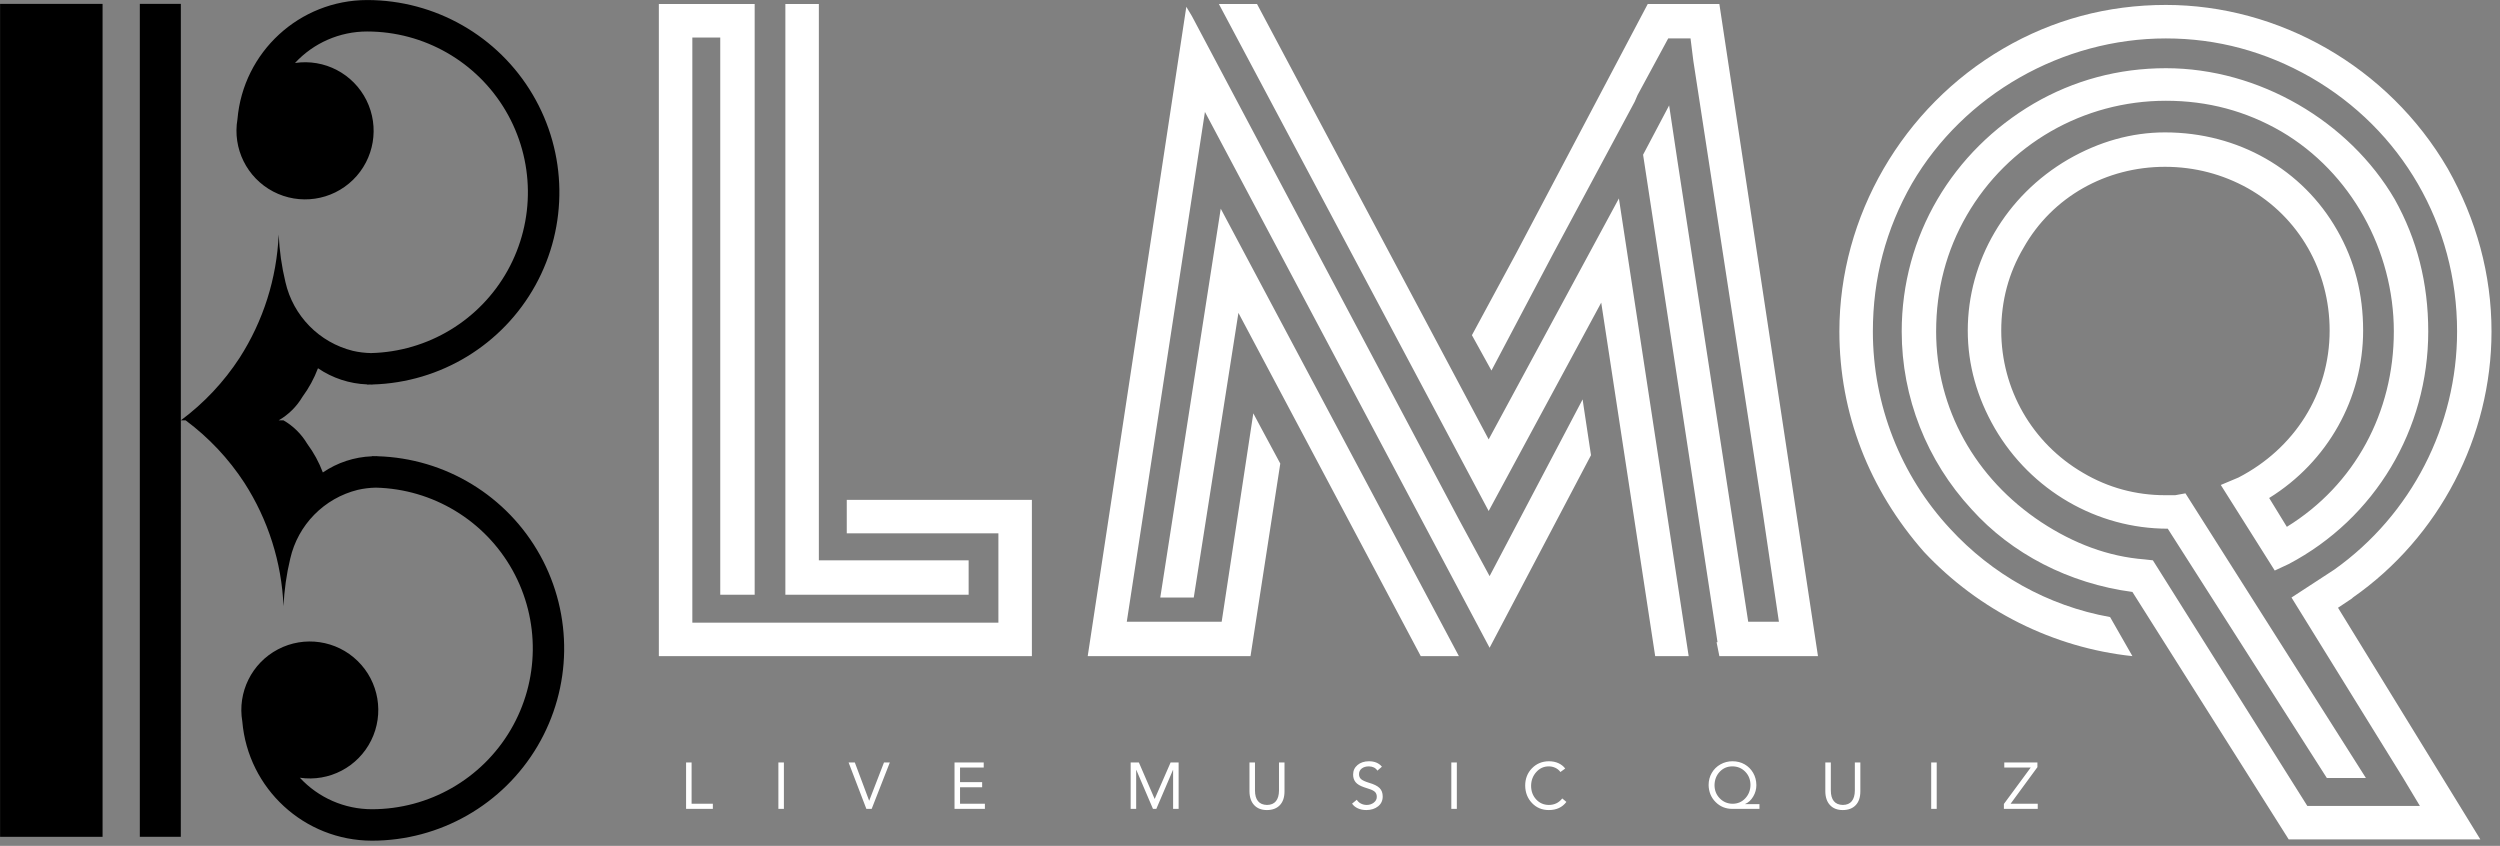 <?xml version="1.0" encoding="iso-8859-1"?>
<!-- Uploaded to: SVG Repo, www.svgrepo.com, Generator: SVG Repo Mixer Tools -->
<!DOCTYPE svg PUBLIC "-//W3C//DTD SVG 1.1//EN" "http://www.w3.org/Graphics/SVG/1.1/DTD/svg11.dtd">
<svg version="1.1" id="Capa_1" xmlns="http://www.w3.org/2000/svg"
	 viewBox="0 0 266 90" xml:space="preserve">
<rect x="0" y="0" width="266" height="90" fill="#808080" stroke="none"/>
<g id="XMLID_40_">
	    <g id="SvgjsG8563"
		   transform="matrix(1.114,0,0,1.114,-25.679,-11.532)"
		   fill="#000000aa">
        <g xmlns="http://www.w3.org/2000/svg">
            <path d="m23.059 10.723h9.789v79.555h-9.789z"/>
			<path d="m59.094 53.926v-0.012c-0.07 0-0.141 0.008-0.215 0.008-0.102 0-0.203-0.008-0.305-0.008v0.02c-1.676 0.062-3.301 0.598-4.688 1.543-0.367-0.973-0.867-1.895-1.488-2.731-0.551-0.93-1.332-1.703-2.269-2.246h-0.465 0.004c0.938-0.543 1.719-1.316 2.269-2.246 0.617-0.836 1.117-1.758 1.484-2.731 1.387 0.945 3.012 1.48 4.691 1.543v0.02c0.102 0 0.203-0.008 0.301-0.008 0.074 0 0.145 0.008 0.215 0.008v-0.012c6.5-0.184 12.414-3.785 15.559-9.473 3.144-5.691 3.047-12.617-0.258-18.215-3.301-5.598-9.316-9.031-15.816-9.031-6.453 0.012-11.832 4.953-12.383 11.383-0.48 2.797 0.898 5.586 3.41 6.906 2.516 1.32 5.594 0.871 7.625-1.113s2.551-5.051 1.289-7.598c-1.262-2.543-4.016-3.984-6.828-3.566 1.777-1.918 4.273-3.008 6.887-3.008 5.441 0 10.48 2.883 13.238 7.574 2.762 4.695 2.828 10.496 0.184 15.254-2.648 4.758-7.617 7.758-13.059 7.887-0.578-0.012-1.152-0.082-1.715-0.211-3.219-0.797-5.711-3.34-6.449-6.57-0.359-1.488-0.574-3.012-0.645-4.543-0.18 4.191-1.469 8.258-3.738 11.789-1.5 2.301-3.398 4.32-5.606 5.961v-39.777h-3.918v79.555h3.914l0.004-39.777h0.465-0.004c2.207 1.641 4.106 3.66 5.606 5.961 2.273 3.531 3.562 7.598 3.738 11.789 0.07-1.531 0.285-3.055 0.645-4.547 0.738-3.231 3.234-5.769 6.449-6.566 0.562-0.129 1.141-0.199 1.719-0.211 5.441 0.129 10.414 3.129 13.062 7.887 2.644 4.758 2.578 10.562-0.184 15.254-2.762 4.695-7.801 7.574-13.246 7.574-2.613 0-5.106-1.09-6.883-3.008 2.805 0.414 5.555-1.027 6.812-3.566 1.258-2.539 0.738-5.602-1.289-7.582-2.027-1.984-5.102-2.434-7.609-1.117-2.512 1.316-3.887 4.102-3.41 6.894 0.551 6.43 5.926 11.371 12.379 11.383 6.5 0 12.516-3.438 15.816-9.031 3.301-5.598 3.398-12.523 0.258-18.211-3.144-5.688-9.059-9.293-15.555-9.477z"/>
        </g>
    </g>
	<g id="SvgjsG8564"
	   transform="matrix(3.807,0,0,3.807,80,-19.766) scale(1.3) translate(-2, -1.9)" fill="#ffffffaa">
        <path d="M0 5.98 l2.06 0 l0 12.7 l-0.74 0 l0 -11.98 l-0.6 0 l0 12.58 l6.58 0 l0 -1.92 l-3.26 0 l0 -0.72 l3.98 0 l0 3.36 l-8.02 0 l0 -14.02 z M2.72 5.98 l0.72 0 l0 11.96 l3.22 0 l0 0.74 l-3.94 0 l0 -12.7 z M12.04 5.98 l5.8 10.9 l2.42 -4.48 l1.16 7.6 l0.72 0 l-1.5 -9.84 l-2.8 5.18 l-4.98 -9.36 l-0.82 0 z M18.42 11.36 l-0.94 1.74 l0.42 0.76 l1.32 -2.5 l1.76 -3.28 l0.06 -0.14 l0.66 -1.22 l0.48 0 l0.06 0.48 l1.5 9.76 l0.34 2.3 l-0.66 0 l-1.52 -9.9 l-0.18 -1.2 l-0.56 1.06 l1.6 10.48 l-0.02 0 l0.06 0.3 l2.12 0 l-2.12 -14.02 l-1.54 0 z M17.2 17.06 l-5.74 -10.82 l-0.12 -0.2 l-2.12 13.96 l3.5 0 l0.64 -4.14 l-0.42 -0.78 l-0.16 -0.3 l-0.68 4.48 l-2.04 0 l1.68 -10.96 l6.12 11.52 l2.18 -4.14 l-0.16 -1.06 l-0.02 -0.14 l-2 3.8 z M12.46 12.62 l3.92 7.38 l0.82 0 l-5.12 -9.62 l-1.3 8.36 l0.72 0 z M36.42 18.74 c1.86 -1.3 2.98 -3.46 2.98 -5.72 c0 -1.22 -0.32 -2.4 -0.94 -3.5 c-1.28 -2.2 -3.64 -3.52 -6.06 -3.52 c-1.26 0 -2.44 0.32 -3.5 0.94 c-2.16 1.26 -3.52 3.6 -3.52 6.08 c0 1.76 0.64 3.4 1.82 4.74 c1.18 1.26 2.78 2.06 4.48 2.24 l-0.48 -0.84 c-1.34 -0.24 -2.54 -0.92 -3.44 -1.9 c-1.06 -1.14 -1.66 -2.66 -1.66 -4.24 c0 -1.14 0.28 -2.2 0.84 -3.18 c1.12 -1.92 3.24 -3.12 5.46 -3.12 c1.1 0 2.14 0.28 3.12 0.84 c1.94 1.12 3.14 3.16 3.14 5.46 c0 2.02 -0.98 3.94 -2.64 5.12 l-0.92 0.6 l2.4 3.88 l0.36 0.6 l-2.42 0 l-3.32 -5.28 l-0.18 -0.02 c-0.78 -0.06 -1.52 -0.34 -2.22 -0.8 c-1.42 -0.94 -2.26 -2.44 -2.26 -4.1 c0 -0.9 0.22 -1.74 0.66 -2.5 c0.88 -1.52 2.5 -2.46 4.28 -2.46 c0.9 0 1.72 0.22 2.48 0.66 c1.5 0.88 2.42 2.56 2.42 4.3 s-0.84 3.3 -2.3 4.2 l-0.38 -0.62 c1.26 -0.78 2.02 -2.14 2.02 -3.6 c0 -0.78 -0.18 -1.5 -0.56 -2.16 c-0.74 -1.3 -2.12 -2.1 -3.7 -2.1 c-0.72 0 -1.42 0.2 -2.08 0.58 c-1.34 0.78 -2.16 2.18 -2.16 3.68 c0 0.74 0.2 1.44 0.58 2.1 c0.78 1.34 2.2 2.16 3.72 2.16 l3.42 5.36 l0.84 0 l-3.88 -6.12 l-0.22 0.04 l-0.22 0 c-0.62 0 -1.22 -0.16 -1.76 -0.48 c-1.1 -0.64 -1.76 -1.8 -1.76 -3.06 c0 -0.64 0.16 -1.24 0.48 -1.78 c0.62 -1.1 1.78 -1.74 3.04 -1.74 c0.64 0 1.24 0.16 1.78 0.46 c1.1 0.62 1.76 1.78 1.76 3.06 c0 1.36 -0.76 2.54 -1.96 3.16 l-0.38 0.16 l1.16 1.84 l0.3 -0.14 c1.86 -0.98 3 -2.9 3 -5 c0 -1.04 -0.24 -1.98 -0.72 -2.84 c-0.98 -1.68 -2.92 -2.82 -4.92 -2.82 c-1.02 0 -1.98 0.26 -2.84 0.76 c-1.74 1.02 -2.84 2.84 -2.84 4.9 c0 1.42 0.54 2.78 1.5 3.82 c0.86 0.96 2.1 1.6 3.46 1.78 l3.36 5.32 l4.12 0 l-3.06 -4.98 l0.3 -0.2 z"/>
    </g>
	<g id="SvgjsG8565"
	   transform="matrix(0.349,0,0,0.349,72.385,79.085)" fill="#ffffff">
        <path d="M3.44 5.84 l0 12.6 l6.48 0 l0 1.56 l-8.16 0 l0 -14.16 l1.68 0 z M31.58 5.84 l0 14.16 l-1.68 0 l0 -14.16 l1.68 0 z M53.2 5.84 l4.36 11.64 l0.04 0 l4.5 -11.64 l1.78 0 l-5.54 14.16 l-1.62 0 l-5.42 -14.16 l1.9 0 z M92.5 5.84 l0 1.56 l-7.22 0 l0 4.44 l6.74 0 l0 1.56 l-6.74 0 l0 5.04 l7.58 0 l0 1.56 l-9.26 0 l0 -14.16 l8.9 0 z M139.8 5.84 l4.8 11.1 l0.04 0 l4.84 -11.1 l2.44 0 l0 14.16 l-1.68 0 l0 -11.88 l-0.04 0 l-5.08 11.88 l-1.02 0 l-5.08 -11.88 l-0.04 0 l0 11.88 l-1.68 0 l0 -14.16 l2.5 0 z M175.2 5.84 l0 8.52 q0 2.16 0.92 3.28 t2.74 1.16 q1.82 -0.02 2.73 -1.15 t0.93 -3.21 l0 -8.6 l1.68 0 l0 8.82 q0 2.7 -1.4 4.19 t-3.94 1.51 q-2.5 0 -3.91 -1.51 t-1.43 -4.21 l0 -8.8 l1.68 0 z M209.94 5.48 q2.58 0 3.96 1.66 l-1.38 1.2 q-0.8 -1.26 -2.58 -1.3 q-1.34 0 -2.18 0.64 t-0.84 1.74 q0 0.96 0.64 1.52 t2.4 1.1 q2.28 0.66 3.23 1.61 t0.95 2.57 q0 1.88 -1.4 3 t-3.58 1.14 q-1.46 0 -2.6 -0.52 t-1.76 -1.44 l1.44 -1.18 q0.46 0.76 1.28 1.17 t1.74 0.41 q1.26 0 2.17 -0.71 t0.91 -1.75 q0 -0.94 -0.53 -1.48 t-1.75 -0.92 l-1.62 -0.54 q-1.82 -0.62 -2.57 -1.55 t-0.75 -2.29 q0 -1.8 1.34 -2.93 t3.48 -1.15 z M236.74 5.84 l0 14.16 l-1.68 0 l0 -14.16 l1.68 0 z M264.78 5.48 q1.66 0 2.94 0.59 t2.06 1.63 l-1.46 1.06 q-0.64 -0.86 -1.58 -1.29 t-1.96 -0.43 q-2.26 0 -3.81 1.72 t-1.59 4.16 q0 2.52 1.54 4.19 t3.86 1.69 q2.54 0 4.1 -1.98 l1.26 1.06 q-1.86 2.48 -5.36 2.48 q-3.1 0 -5.13 -2.14 t-2.07 -5.3 q0 -3.16 2.05 -5.28 t5.15 -2.16 z M320.78 5.48 q2.08 0 3.72 0.95 t2.59 2.61 t0.97 3.7 q0 1.88 -0.97 3.51 t-2.47 2.27 l0 0.04 l4.38 0 l0 1.44 l-8.26 0 q-3.04 0 -5.11 -2.08 t-2.13 -5.18 q0 -2.04 0.96 -3.7 t2.65 -2.61 t3.67 -0.95 z M315.3 12.74 q0 2.4 1.58 4.03 t3.9 1.67 q2.34 0 3.89 -1.65 t1.59 -4.05 q0 -2.42 -1.57 -4.05 t-3.93 -1.65 q-2.3 0 -3.85 1.62 t-1.61 4.08 z M350.76 5.84 l0 8.52 q0 2.16 0.92 3.28 t2.74 1.16 q1.82 -0.02 2.73 -1.15 t0.93 -3.21 l0 -8.6 l1.68 0 l0 8.82 q0 2.7 -1.4 4.19 t-3.94 1.51 q-2.5 0 -3.91 -1.51 t-1.43 -4.21 l0 -8.8 l1.68 0 z M383.04 5.84 l0 14.16 l-1.68 0 l0 -14.16 l1.68 0 z M413.74 5.84 l0 1.44 l-8.18 11.16 l8.28 0 l0 1.56 l-10.32 0 l0 -1.5 l8.18 -11.1 l-8.06 0 l0 -1.56 l10.1 0 z"/>
    </g>
</g>
</svg>